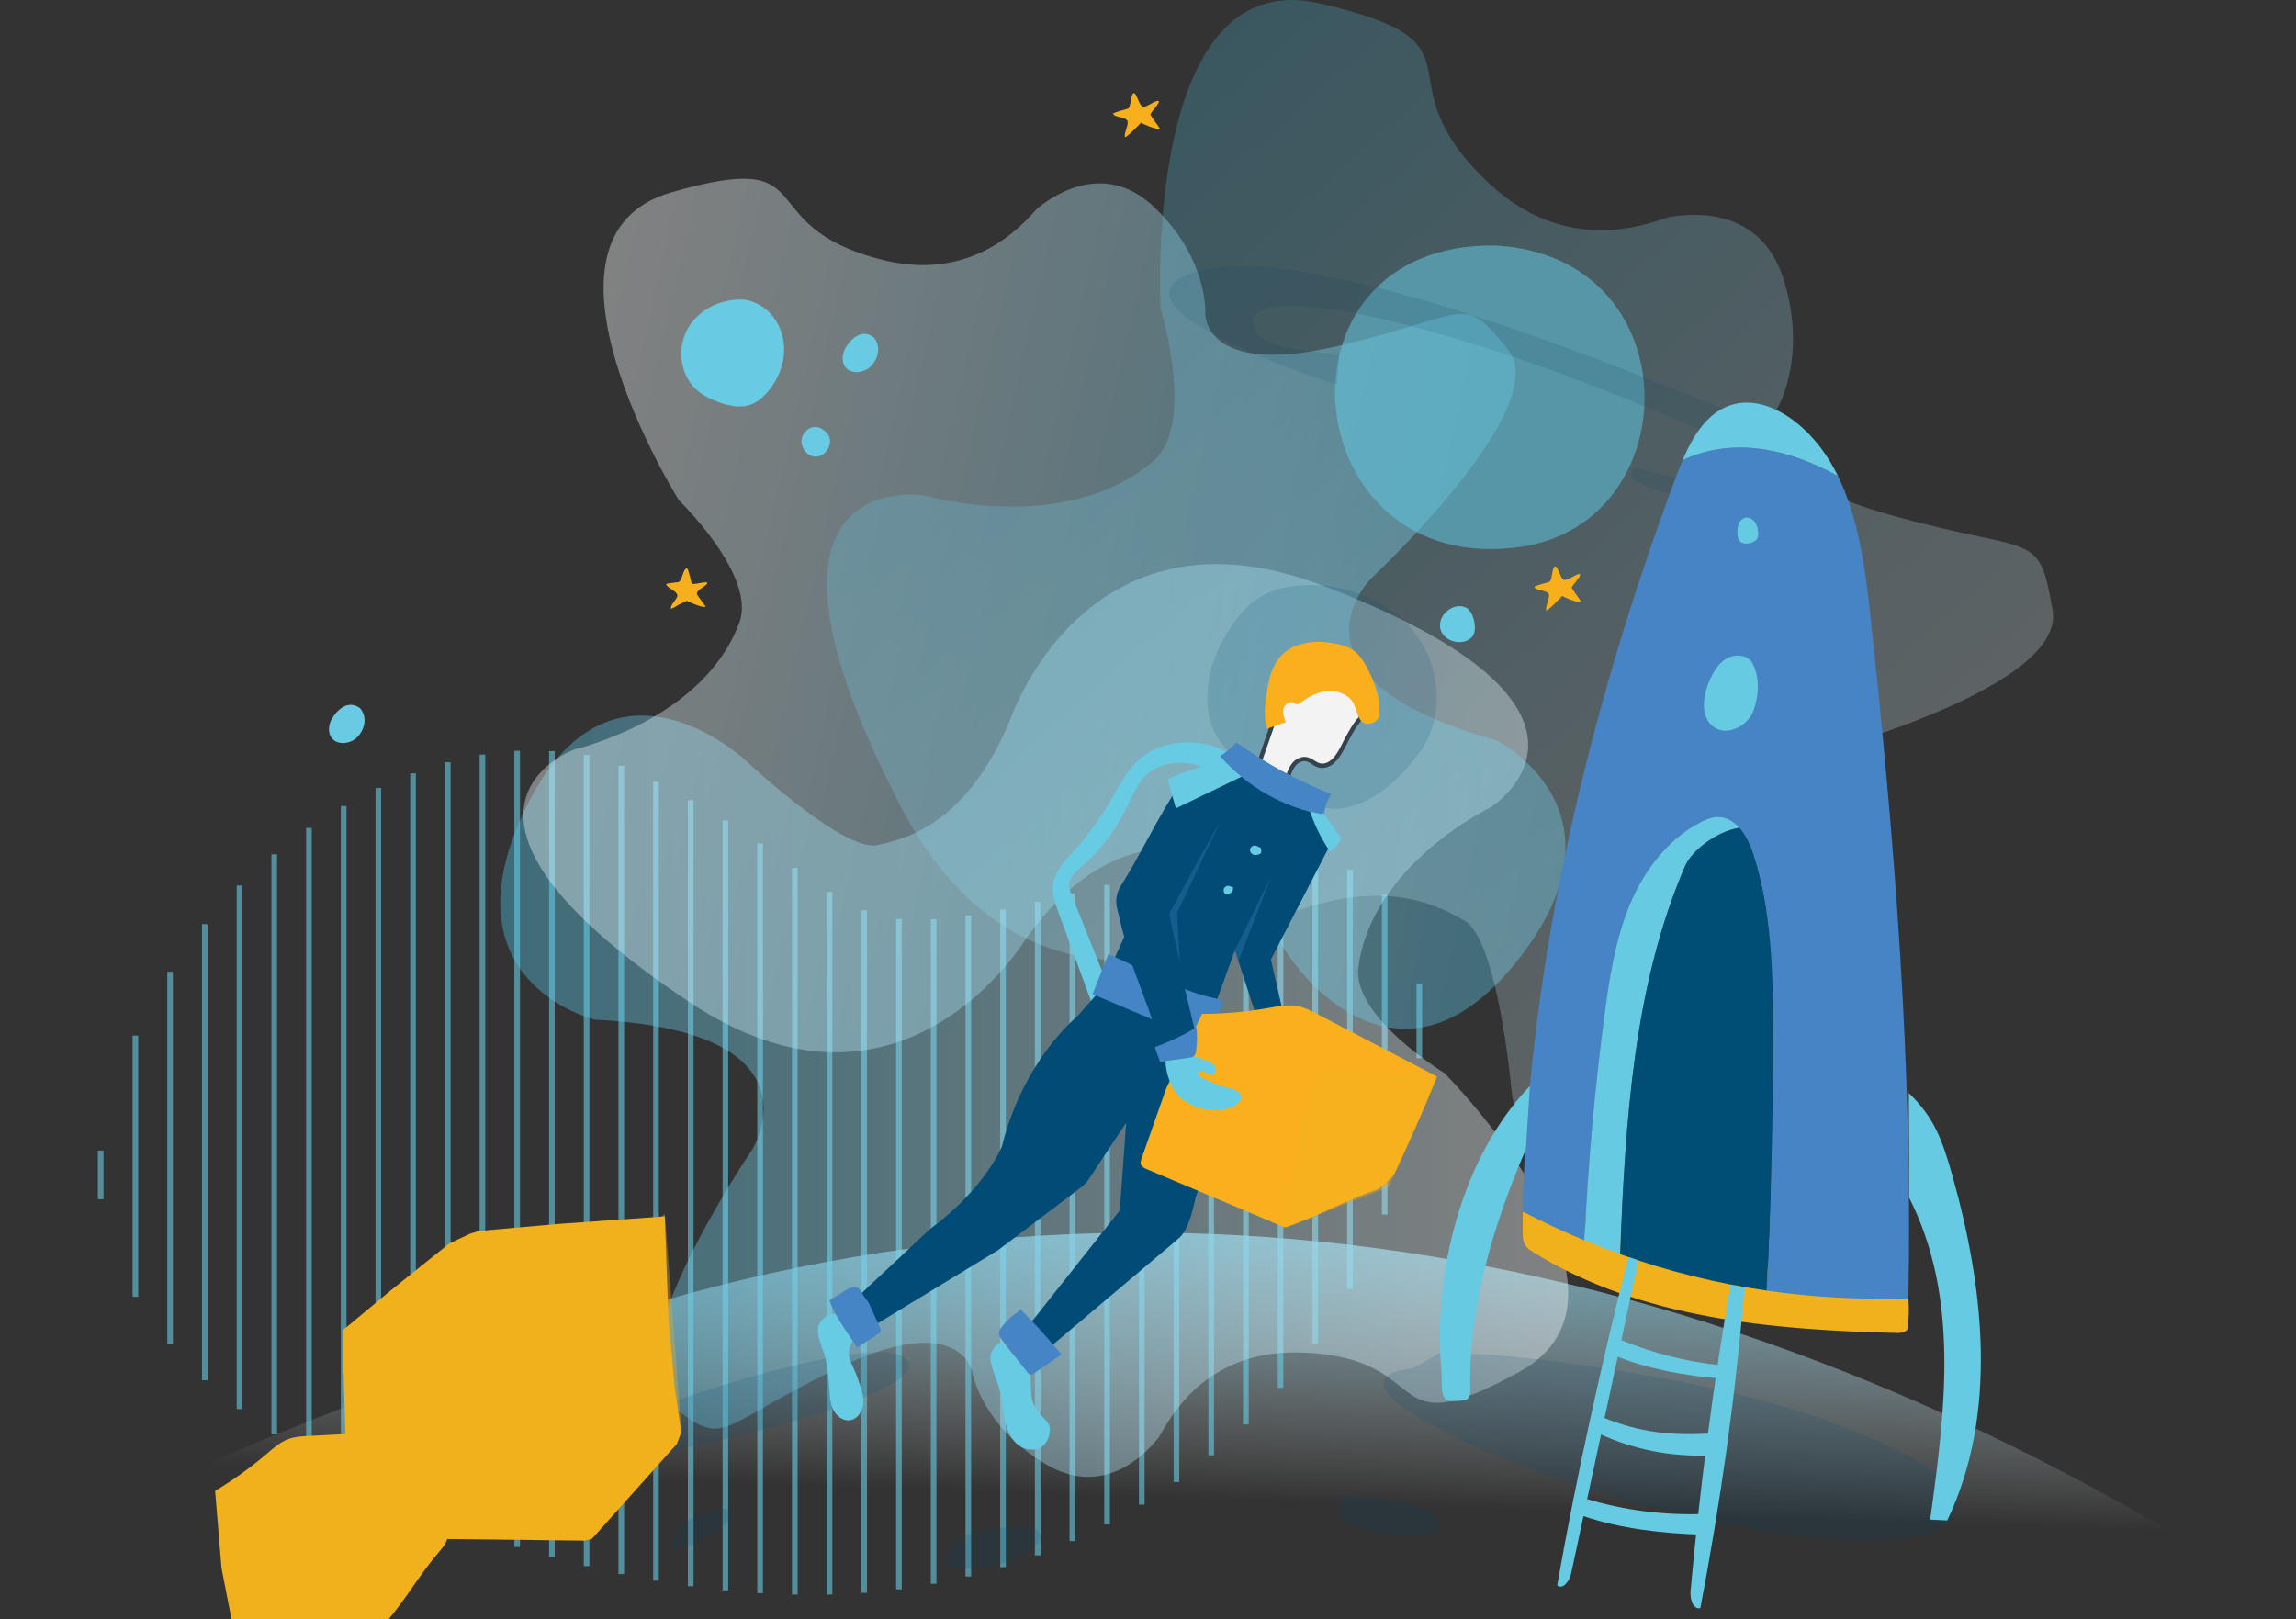 <svg fill="none" height="189" viewBox="0 0 268 189" width="268" xmlns="http://www.w3.org/2000/svg" xmlns:xlink="http://www.w3.org/1999/xlink"><rect x="0" y="0" width="268" height="189" fill="#333333" stroke="none"/><linearGradient id="a" gradientUnits="userSpaceOnUse" x1="130.682" x2="132.197" y1="174.645" y2="129.707"><stop offset="0" stop-color="#fff" stop-opacity="0"/><stop offset="1" stop-color="#51c7ea"/></linearGradient><linearGradient id="b"><stop offset="0" stop-color="#fff"/><stop offset="1" stop-color="#51c7ea"/></linearGradient><linearGradient id="c" gradientUnits="userSpaceOnUse" x1="183.05" x2="58.393" xlink:href="#b" y1="119.123" y2="119.123"/><linearGradient id="d" gradientUnits="userSpaceOnUse" x1="63.974" x2="185.566" xlink:href="#b" y1="61.176" y2="88.679"/><linearGradient id="e" gradientUnits="userSpaceOnUse" x1="217.271" x2="120.297" xlink:href="#b" y1="130.524" y2="23.929"/><path d="m-20.767 196.823c-1.149 0 2.264-.916 3.371-1.589 2.411-1.472 4.804-3.13 7.196-4.742 7.57-5.093 12.876-9.278 20.605-13.134 21.996-10.966 44.261-18.878 66.638-25.409 67.746-19.771 139.279-2.554 203.824 45.048" fill="url(#a)"/><path d="m97.154 186.144h-.658v-82.039h.658zm-4.051 0h-.658v-84.836h.658zm-4.051-.162h-.658v-87.516h.658zm12.15-.042h-.657v-79.686h.657zm-16.202-.284h-.658v-89.865h.658zm20.254-.121h-.658v-78.267h.658zm-24.302-.367h-.658v-91.772h.658zm28.353-.284h-.657v-77.578h.657zm-32.404-.367h-.658v-93.274h.658zm36.452-.484h-.658v-77.174h.658zm-40.504-.284h-.658v-94.368h.658zm44.556-.81h-.658v-76.768h.658zm-48.607-.121h-.658v-94.693h.658zm-4.051-1.014h-.658v-94.126h.658zm56.706-.242h-.657v-76.281h.657zm-60.758-.973h-.658v-92.948h.658zm64.805-.688h-.658v-75.592h.658zm-68.857-.609h-.658v-91.205h.658zm72.909-1.34h-.658v-74.657h.658zm-76.96-.121h-.658v-88.851h.658zm-4.051-1.661h-.658v-85.892h.658zm85.059-.526h-.657v-73.28h.657zm-89.111-1.298h-.658v-82.365h.658zm93.163-1.34h-.658v-71.577h.658zm-97.21-.73h-.658v-78.188h.658zm-4.051-2.27h-.658v-73.36h.658zm105.313-.121h-.657v-69.186h.657zm-109.364-2.433h-.658v-67.725h.658zm113.412-1.177h-.657v-66.06h.657zm-117.464-1.786h-.658v-61.115h.658zm121.512-2.475h-.658v-62.007h.658zm-125.563-.893h-.658v-53.248h.658zm129.614-4.219h-.657v-56.532h.657zm-133.666 0h-.658v-43.474h.658zm-4.051-5.517h-.658v-30.495h.658zm141.766-.931h-.657v-48.907h.657zm4.052-8.676h-.658v-37.348h.658zm-149.869-1.787h-.658v-5.675h.658zm153.916-16.463h-.657v-8.639h.657z" fill="#69cce5" opacity=".6"/><path d="m69.358 119.013s-17.884-4.359-7.967-24.743c9.917-20.388 25.67-5.468 25.67-5.468s11.357 10.64 15.292 9.85c3.934-.791 10.522-2.849 15.427-14.296 0 0 8.693-26.658 36.638-15.987 37.726 14.405 19.604 25.863 19.604 25.863s-13.886 6.637-15.458 18.674c-.76 5.797 10.031 12.351 10.031 12.351s25.469 25.689 8.79 34.861c-16.674 9.173-9.335-1.82-25.73-2.24-11.999-.306-15.817 9.267-16.455 9.99-.639.719-5.749 7.515-13.232 2.997-7.487-4.518-8.496-10.762-8.496-10.762s-1.387-7.348-15.866-.303c-14.479 7.046-12.752 9.404-19.532 4.015-6.78-5.388 9.709-29.586 9.709-29.586s8.768-13.857-18.428-15.204z" fill="url(#c)" opacity=".38"/><path d="m174.659 86.426s16.479 8.204 2.313 25.893c-14.169 17.69-26.24-.344-26.24-.344s-8.73-12.888-12.744-12.986c-4.01-.098-10.892.454-18.202 10.534 0 0-14.358 24.077-39.26 7.492-33.618-22.393-13.417-29.556-13.417-29.556s15.008-3.405 19.196-14.795c2.018-5.487-7.06-14.265-7.06-14.265s-19.173-30.688-.888-35.944c18.289-5.256 8.704 3.837 24.6 7.871 11.637 2.951 17.473-5.543 18.251-6.104.779-.56 7.264-6.058 13.568 0 6.304 6.062 5.915 12.377 5.915 12.377s-.268 7.473 15.409 3.807c15.677-3.67 14.509-6.349 19.936.405s-15.994 26.711-15.994 26.711-11.611 11.579 14.618 18.905z" fill="url(#d)" opacity=".38"/><g opacity=".65"><path d="m213.602 115.063s11.678 16.94-11.724 26.563c-23.406 9.622-25.466-14.542-25.466-14.542s-1.576-17.327-5.442-19.593c-3.866-2.267-10.892-5.453-23.481.443 0 0-27.038 15.767-42.424-13.933-20.772-40.087 2.846-36.156 2.846-36.156s16.508 4.794 26.754-4.072c4.936-4.272.801-17.766.801-17.766s-2.169-40.378 18.546-35.618c20.715 4.76 6.436 8.465 19.796 21.012 9.782 9.187 20.073 4.041 21.139 3.913 1.066-.125 10.37-1.99 13.262 7.348 2.887 9.339-.904 15.299-.904 15.299s-4.297 7.163 13.009 12.059c17.306 4.9 17.612 1.646 19.271 11.185 1.66 9.539-30.061 17.451-30.061 17.451s-17.601 5.033 4.082 26.393z" fill="url(#e)" opacity=".38"/><path d="m174.514 28.66c-27.272-.363-23.36 39.149 3.13 35.153 19.437-2.933 19.732-33.946-3.13-35.153z" fill="#68cbe3"/><path d="m156.06 44.893c-1.799-.484-26.554-8.692-17.661-12.744 11.3-5.15 47.73 9.588 59.057 14.076 2.721 1.078 17.861 6.917 16.376 11.341-1.829 5.449-23.168-.499-23.398-1.782-.046-.254.038-1.071.344-1.124.347-.06.763.106 1.096.182 4.206.927 10.064 2.74 14.316 1.339.454-.148.93-.42.658-.954-.673-1.317-2.669-2.236-3.882-2.906-1.194-.658-2.422-1.256-3.673-1.797-12.813-5.532-26.245-10.754-39.884-13.717-1.697-.367-12.646-2.6-13.066.458-.537 3.905 7.381 3.466 9.982 4.231" fill="#004c76" opacity=".15"/></g><path d="m182.199 69.727c.057-.015-1.67 1.729-1.719 1.506-.11-.469.423-1.339.313-1.82-.132-.571-1.568-.416-1.678-.897-.03-.121 1.622-.564 1.705-.583.378-.087.325-1.733.68-1.816.363-.083.631 1.54 1.104 1.585.495.045 1.523-.844 1.825-.655.219.136-1.009 1.396-.971 1.563.037.167 1.168 1.661 1.122 1.673-.423.098-1.848-.481-2.237-.723" fill="#f8af1c"/><path d="m133.021 14.482c.057-.015-1.67 1.729-1.719 1.506-.11-.469.423-1.339.313-1.82-.132-.571-1.568-.416-1.678-.897-.03-.121 1.622-.564 1.705-.583.378-.087.325-1.733.68-1.816.363-.083.631 1.54 1.104 1.585.495.045 1.523-.844 1.825-.655.219.136-1.009 1.396-.971 1.563s1.168 1.661 1.122 1.673c-.423.098-1.848-.481-2.237-.723" fill="#f8af1c"/><path d="m80.158 70.136c-.325.178-.692.314-1.005.488-.06.034-.794.549-.832.378-.102-.443.839-1.131.741-1.555-.113-.488-1.194-.791-1.304-1.26-.019-.08 1.24-.197 1.417-.238.484-.114.499-1.498 1.005-1.616.147-.034.51 1.593.548 1.76.06.265 1.769-.299 1.825-.057.076.322-1.33.81-1.206 1.339.019.08 1.073 1.453 1.028 1.464-.461.106-1.625-.435-2.219-.704z" fill="#f8af1c"/><path d="m156.579 174.94c-.401-.201 2.812-.299 3.197-.242 1.947.295 7.782.828 8.285 3.386.019.095.022.193 0 .288-.484 1.843-11.509.624-11.909-1.934" fill="#004c76" opacity=".15"/><path d="m167.821 158.06c-.071-.034.968-.098 1.074-.102 1.58-.042 3.167.068 4.743.174 3.715.253 7.408.707 11.093 1.241 11.788 1.703 23.821 4.026 34.732 8.987 2.374 1.078 9.914 4.238 8.912 8.026-1.156 4.385-13.681 3.409-16.799 3.099-13.368-1.325-26.868-5.328-39.227-10.554-1.417-.598-17.926-7.935-7.377-9.229" fill="#004c76" opacity=".15"/><path d="m111.463 180.124c.715-1.43 10.163-3.068 9.974-.768-.306 3.708-14.093 5.226-10.567 1.972" fill="#004c76" opacity=".15"/><path d="m71.133 167.981c0-1.631 5.665-3.606 6.667-4.037 3.288-1.416 26.577-8.972 28.206-4.897 1.497 3.746-21.547 9.04-24.925 9.748-1.47.306-11.24 2.618-10.254.703" fill="#004c76" opacity=".15"/><path d="m79.123 178.496c-.163-.162.178-.378.287-.461.763-.594 5.325-2.974 5.87-1.415.586 1.676-7.657 5.721-6.879 3.693" fill="#004c76" opacity=".15"/><path d="m86.973 34.991c-2.585-.216-5.303 1.018-6.629 3.25-1.327 2.229-1.036 5.377.85 7.159.786.742 1.78 1.226 2.801 1.585 1.172.412 2.475.67 3.64.246.786-.284 1.436-.855 1.98-1.491 1.141-1.34 1.875-3.05 1.909-4.809.034-1.76-.669-3.549-1.988-4.711-.688-.606-1.701-1.105-2.562-1.226z" fill="#68cbe3"/><path d="m170.955 70.862c-1.466-.53-3.209 1.056-2.823 2.569.385 1.514 2.676 2.07 3.708.901.703-.795.143-3.209-.885-3.47z" fill="#68cbe3"/><path d="m101.997 39.38c-1.191-.882-2.332-.216-3.171 1.007-.499.727-.684 1.763-.151 2.463.673.874 2.136.704 2.937-.053.801-.757 1.342-2.267.382-3.413z" fill="#68cbe3"/><path d="m42.043 82.683c-1.19-.882-2.332-.216-3.171 1.006-.499.727-.684 1.763-.151 2.463.673.874 2.135.704 2.937-.053s1.342-2.267.382-3.413z" fill="#68cbe3"/><path d="m96.717 50.819c-.854-1.268-2.283-1.324-2.993-.019-.559 1.025.314 2.505 1.482 2.513 1.168.008 2.06-1.461 1.512-2.494z" fill="#68cbe3"/><path d="m177.739 141.43c0 .753-.004 1.509-.008 2.262 0 .572.008 1.181.31 1.665.238.375.624.629 1.002.863 12.453 7.697 27.718 9.025 42.348 9.384.552.015 1.266-.094 1.308-.647.121-1.691.14-1.634.06-3.398" fill="#f0b11d"/><path d="m218.262 71.347c-.582-5.339-1.399-11.053-3.719-15.771-6.013-3.281-12.264-4.582-18.134-1.873-.227.526-.434 1.056-.631 1.578-10.219 27.157-17.453 57.137-18.035 86.153 2.384 1.237 4.784 2.357 7.207 3.363.404-8.873 1.191-17.724 2.362-26.529.571-4.291 1.247-8.623 2.91-12.619s4.422-7.685 8.27-9.661c.638-.329 1.322-.613 2.037-.613 1.005-.004 1.825.507 2.487 1.26.744.851 1.281 2.009 1.629 3.095 2.165 6.728 2.313 13.921 2.309 20.989-.004 9.861-.235 20.066-.745 29.943 5.39.779 10.896 1.074 16.546.904.53-26.794-1.591-53.573-4.497-80.212z" fill="#4684c5"/><path d="m196.689 101.104c.737-1.711 3.5-3.992 6.327-4.473-.658-.753-1.482-1.264-2.487-1.26-.714 0-1.402.288-2.037.613-3.848 1.979-6.607 5.665-8.27 9.661-1.662 3.999-2.339 8.328-2.91 12.619-1.171 8.801-1.957 17.656-2.362 26.529 1.376.572 2.763 1.109 4.154 1.608.623-15.325 1.538-31.274 7.589-45.297z" fill="#66cae3"/><path d="m204.645 99.727c-.348-1.082-.885-2.244-1.629-3.095-2.827.481-5.586 2.762-6.327 4.472-6.051 14.028-6.965 29.977-7.589 45.298 5.582 2.002 11.274 3.413 17.113 4.253.507-9.876.741-20.085.745-29.942 0-7.069-.144-14.262-2.309-20.99z" fill="#004d76"/><path d="m222.843 139.807c5.892 11.628 4.241 24.671 2.457 37.586.665.03 1.326.064 1.991.094 5.927-12.392 4.32-27.082.586-40.303-1.13-3.999-2.071-6.709-5.068-9.584" fill="#66cae3"/><path d="m178.098 134.183c-3.723 8.597-6.697 18.413-6.474 27.782.011.5-.004 1.079-.393 1.389-.197.159-1.524.215-1.773.208-1.519-.045-1.07-1.968-1.202-3.485-1.013-11.511 2.332-24.967 10.326-33.303" fill="#66cae3"/><path d="m214.543 55.575c-1.187-2.414-2.766-4.571-4.913-6.281-2.049-1.635-4.747-2.762-7.279-2.1-2.96.776-4.706 3.602-5.945 6.508 5.873-2.709 12.124-1.408 18.133 1.873z" fill="#68cbe3"/><g fill="#66cae3"><path d="m203.768 60.408c-.967.333-.944 1.116-.967 1.831-.015.431.132.919.521 1.113.56.276 1.705-.034 1.86-.639.136-.522 0-2.304-1.414-2.304z"/><path d="m204.456 77.242c-.673-.87-2.056-.901-2.997-.325-.937.575-1.512 1.589-1.946 2.603-.76 1.767-1.059 4.162.476 5.313 1.572 1.181 4.04-.049 4.694-1.903.654-1.854.748-3.981-.227-5.687z"/><path d="m190.068 146.746c-3.137 12.461-6.078 25.655-8.304 38.313.635.571 1.436-.5 1.618-1.336 2.649-12.325 5.215-24.252 7.865-36.58"/><path d="m201.984 150.042c-2.049 11.926-3.564 23.619-4.653 35.675-.083.9.261 2.209 1.146 2.009 2.418-12.786 4.074-24.513 5.158-37.48"/><path d="m200.915 160.921c-3.852-.25-8.75-1.147-12.31-2.642l.533-1.884c3.949 1.612 7.536 2.524 11.777 2.993z"/><path d="m199.471 169.922c-4.46.11-8.636-.662-12.699-2.508l.28-1.979c4.32 1.786 8.114 2.19 12.778 1.884l-.359 2.6z"/><path d="m198.688 179.148c-4.678-.144-9.52-.689-13.953-2.195l.435-1.979c4.338 1.317 9.1 1.93 13.632 1.756l-.114 2.414z"/></g><path d="m40.105 155.206 5.635-4.677 6.693-5.369 2.46-1.154 1.028-.314 9.006-.799 12.672-.9.419 11.764.733 8.117.775 5.327-.525 1.363-9.887 11.052-.835.231-19.861-.231h-6.281l-1.153-.734-.378-1.404-.503-17.387z" fill="#f0b11d"/><path d="m128.04 118.763c-1.519-4.155-3.042-8.31-4.562-12.464-.317-.874-.642-1.775-.597-2.702.087-1.748 1.429-3.133 2.597-4.435 1.595-1.778 3.008-3.723 4.21-5.786.986-1.695 1.867-3.515 3.352-4.794 1.754-1.51 4.184-2.074 6.486-1.884 2.301.193 3.288.904 5.314 2.017l-1.754 2.388c-1.55-.677-2.483-1.744-4.154-1.983-1.67-.238-3.488.026-4.811 1.082-1.357 1.086-1.988 2.812-2.763 4.37-1.243 2.513-3 4.771-5.124 6.599-.658.564-1.41 1.2-1.452 2.066-.019.424.14.837.299 1.23 1.572 3.924 3.141 7.844 4.713 11.768l-1.761 2.524z" fill="#67cbe4"/><path d="m132.394 106.799-5.677 12.48s2.094 3.095 2.362 2.736c.269-.36 7.17-8.087 6.709-8.874-.457-.787-3.394-6.342-3.394-6.342z" fill="#004c76"/><path d="m128.467 115.562-2.752 3.115s-6.243 4.994-8.772 15.17c0 0-1.931 4.862-8.394 9.633l-8.515 7.973 1.916 3.326 14.581-8.865 9.638-7.292c.359-.273.673-.606.922-.984l4.358-6.573-.741 10.225-10.734 13.565 2.158 2.758 15.454-13.054c1.028-.87 1.58-2.918 1.947-4.692l2.978-8.862-1.191-10.103-12.857-5.34z" fill="#004c76"/><path d="m149.738 118.071-1.395-6.054 6.716-13.005c.514-.995.492-2.183-.06-3.156l-1.032-1.824-9.959-4.181-10.884 21.288 4.531 9.365 2.472 1.514 4.017-11.083 2.533 7.795 3.057-.651z" fill="#004c76"/><path d="m142.76 116.72c-1.579-.272-3.125-.715-4.607-1.324l1.762 10.273 2.849-8.949z" fill="#4585c5"/><path d="m154.764 94.323c1.901.405 4.354-.462 6.327-1.813 1.784-1.226 3.28-2.887 4.577-4.62 2.955-3.95 2.581-9.85-.367-13.8-2.952-3.954-8.065-5.975-12.99-5.782-1.806.072-3.639.428-5.193 1.355-1.625.973-2.834 2.513-3.824 4.132-1.066 1.748-1.928 3.659-2.208 5.687-.457 3.349.05 6.1 2.518 8.404" fill="#004c76" opacity=".15"/><path d="m141.245 118.922c-.695 1.374-1.115 2.872-1.81 4.246-.148.288.287.541.434.254.696-1.374 1.115-2.872 1.811-4.246.147-.288-.287-.541-.435-.254z" fill="#181b3b"/><path d="m150.104 143.265 3.099-19.321 14.543 1.725c-1.545 3.826-3.208 7.602-4.977 11.329-.219.462-1.652 1.737-2.098 1.892-3.995 1.374-6.572 3.001-10.567 4.375-.125.026-.249-.027-.363-.076-5.291-2.233-10.582-4.465-15.877-6.701-.28-.118-.586-.265-.688-.549-.083-.235 0-.496.083-.73.96-2.729 1.92-5.461 2.88-8.189l4.169-8.658c2.604-.015 5.204-.249 7.77-.7 1.111-.196 2.249-.431 3.356-.223.828.155 1.588.549 2.332.939 4.63 2.418 9.26 4.835 13.89 7.25" fill="#fab01d"/><path d="m97.54 153.386c-.805-.105-1.644.538-1.958 1.291-.404.972.336 2.391.635 3.402.401 1.35.506 2.766.593 4.169.053.799.106 1.624.465 2.339.359.715 1.107 1.298 1.901 1.207.937-.11 1.553-1.109 1.598-2.051.046-.942-.325-1.846-.623-2.743-.707-2.115-1.686-2.668-.548-4.586" fill="#67cbe4"/><path d="m116.985 156.596c-.681.329-1.27.942-1.368 1.695-.053.39.034.787.139 1.169.299 1.056.771 2.059 1.028 3.126.254 1.036.299 2.111.507 3.155.208 1.045.601 2.104 1.402 2.808s2.079.942 2.937.314c.627-.458.914-1.271.918-2.047s-.847-1.305-1.296-1.937c-1.191-1.673-.749-1.888-.998-4.431" fill="#67cbe4"/><path d="m96.829 151.794c.609 1.861 2.169 3.874 3.228 5.52.812-.529 1.629-1.059 2.441-1.593.132-.087.276-.185.31-.34.03-.133-.026-.265-.083-.39-.423-.931-.847-1.862-1.27-2.793-.197-.435-.586-.741-.786-1.176-.775-1.673-2.102-.193-3.077.299-.268.136-.54.272-.767.469" fill="#4585c5"/><path d="m118.849 153.114c-.737.477-1.391 1.083-1.92 1.783-.182.238-.356.514-.329.813.023.258.185.473.344.678.971 1.248 1.946 2.501 2.917 3.749.106.137.223.28.394.311.181.034.359-.076.514-.182 1.043-.715 2.086-1.434 3.129-2.149-1.519-1.854-3.126-3.633-4.819-5.328" fill="#4585c5"/><path d="m146.657 98.743c-.321-.163-.756.132-.752.492.004.359.404.647.752.564.348-.083.726-.045.499-.836z" fill="#67cbe4"/><path d="m143.683 103.514c-.22-.166-.567-.125-.741.091s-.14.564.068.746c.465.227 1.077-.337.888-.822z" fill="#67cbe4"/><path d="m150.255 90.952c.174-.583.352-1.184.73-1.661s1.005-.806 1.595-.655c.491.129.858.556 1.345.708.616.193 1.3-.11 1.754-.571.457-.458.74-1.056 1.062-1.616.563-.984 1.33-2.573 2.135-3.375l-1.357-5.002-6.599-1.093-4.044 11.658 3.375 1.612" fill="#f3f3f3"/><path d="m150.497 91.02c.25-.836.598-1.987 1.603-2.153.503-.083.865.242 1.262.484.318.193.658.318 1.032.299 1.655-.083 2.396-2.055 3.073-3.292.4-.73.801-1.487 1.338-2.127.238-.288.351-.375.257-.715-.227-.844-.458-1.684-.685-2.528-.204-.757-.411-1.517-.616-2.274-.022-.08-.09-.163-.173-.174-2.2-.363-4.4-.73-6.599-1.094-.14-.023-.261.034-.31.174-1.183 3.406-2.362 6.815-3.545 10.22-.167.481-.333.957-.499 1.438-.034.098.019.238.117.284 1.126.537 2.253 1.075 3.375 1.612.291.14.544-.295.253-.435-1.126-.537-2.252-1.075-3.375-1.612l.117.284c1.183-3.406 2.363-6.815 3.545-10.22.167-.481.333-.957.499-1.438l-.31.174c2.2.363 4.4.73 6.599 1.094l-.174-.174c.454 1.669.904 3.334 1.357 5.002l.064-.246c-.733.753-1.232 1.71-1.734 2.626-.537.98-1.081 2.478-2.238 2.853-.676.216-1.096-.201-1.644-.503-.415-.227-.865-.295-1.319-.144-1.069.363-1.462 1.461-1.753 2.448-.091.31.393.443.483.133z" fill="#35444c"/><path d="m150.089 84.315c-.204-.503-.408-1.048-.283-1.578.124-.53.744-.969 1.217-.704.102.057.192.144.306.17.185.042.359-.083.51-.197.888-.67 1.912-1.211 3.02-1.321 1.107-.11 2.305.269 2.974 1.158.439.579.571 1.752 1.04 2.308.468.556 1.496.386 1.931-.197.181-.242.215-.56.223-.859.041-1.725-.567-3.405-1.349-4.946-.428-.84-.93-1.676-1.697-2.221-.628-.443-1.384-.658-2.14-.806-2.173-.424-4.678-.231-6.228 1.351-.892.912-1.353 2.168-1.58 3.425-.321 1.771-.623 3.432-.132 5.157" fill="#fab01d"/><path d="m136.196 122.991c-.537 1.483.525 4.465 1.818 5.365 1.734 1.211 4.104 1.699 6.001.757.446-.223.907-.62.851-1.116-.068-.587-.775-.825-1.346-.969-1.164-.295-2.294-.73-3.356-1.294-.147-.079-.31-.182-.336-.344-.053-.329.457-.439.752-.288.295.152.57.435.899.379.412-.069.544-.659.322-1.015-.223-.355-.639-.529-1.028-.677-.779-.299-.666-.197-1.444-.496" fill="#67cbe4"/><path d="m144.28 88.723.427-.148-.624 7.299c-2.026 3.277-2.558 3.788-4.762 7.004-.162.238-2.774 3.515-2.849 3.795-.08.277-.193.288-.129.564 1.164 4.923 2.2 9.123 3.36 14.046l-4.052 1.968c-2.022-6.142-3.885-11.14-5.276-17.285-.196-.867-.037-1.775.439-2.528 2.351-3.723 4.527-8.404 6.92-11.904.88-1.286 2.09-1.192 3.515-1.816 1.285-.564 2.143-.658 3.458-1.143" fill="#004c76"/><path d="m135.383 123.948c1.13-.156 2.256-.307 3.386-.462.2-.026.416-.061.571-.189.189-.159.246-.428.28-.674.124-.897.132-1.812.022-2.713-1.349.87-3.326 1.794-4.841 2.32.136.56.453 1.161.586 1.721" fill="#4585c5"/><path d="m144.442 86.759c-.948.961-.926.912-1.882 1.585 3.076 3.538 7.389 5.975 12.003 6.785.05-.855.337-1.695.824-2.403-3.87-1.54-7.551-3.549-10.945-5.967z" fill="#4585c5"/><path d="m142.334 96.124c-.378.382-5.862 10.55-5.862 10.55l1.243 5.812-.317-5.941 4.932-10.417z" fill="#4585c5" opacity=".3"/><path d="m144.144 110.927 4.282-8.752-3.878 9.997z" fill="#4585c5" opacity=".3"/><path d="m134.472 118.987c-.102-.409-2.26-6.172-2.286-6.266-.027-.095-2.804-1.347-2.804-1.347l-1.856 4.673z" fill="#4585c5"/><path d="m52.21 178.425c-.34-3.867-.794-7.727-1.364-11.568 0 0-.038.008-.098.019 0 0 0-.003.004-.007l-14.721.753c-.79.041-1.595.083-2.339.352-.998.359-1.807 1.093-2.615 1.782-1.867 1.589-3.863 3.023-5.968 4.28l.748 9.013c.522 2.671 1.043 5.347 1.565 8.018.045.231.102.481.283.632.219.182.537.155.82.117 5.355-.715 10.715-1.434 16.07-2.149.117-.015.242-.034.329-.113 2.585-3.024 3.9-5.574 6.485-8.598.287-.336.582-.685.726-1.108.155-.454.117-.95.072-1.427z" fill="#f0b11d"/><path d="m69.115 179.337c-.094-2.69-5.764-27.271-5.023-27.733.737-.461 13.508-9.895 13.508-9.895l1.927 25.209-10.412 12.415z" fill="#f0b11d" opacity=".35"/><path d="m44.923 189.557c-.095-2.69-4.358-15.639-3.621-16.101.737-.461 9.445-6.58 9.445-6.58l1.463 11.549z" fill="#f0b11d" opacity=".35"/><path d="m150.104 143.264c-.094-2.69 3.016-17.557 3.757-18.019.737-.462 13.885.424 13.885.424l-5.631 12.892z" fill="#f0b11d" opacity=".35"/><path d="m143.063 88.859c-2.219.42-4.396 1.075-6.478 1.949-.083.034-.174.079-.208.163-.026.068-.011.14.008.212.257 1.071.548 2.13.876 3.179 2.589-1.249 5.174-2.497 7.763-3.746.133-.064.284-.216.186-.322-.617-.655-1.342-1.211-2.136-1.635" fill="#67cbe4"/><path d="m154.16 94.417c.756 1.093 1.511 2.187 2.264 3.277.037.053.075.114.087.178.015.095-.031.182-.08.265-.291.507-.703.946-1.19 1.271-1.002-1.476-1.799-3.091-2.362-4.783-.016-.045-.031-.102-.008-.144s.072-.06.117-.076c.299-.102.593-.204.892-.306" fill="#67cbe4"/><path d="m144.299 86.683c-.949.961-.926.912-1.882 1.585 3.076 3.538 7.388 5.975 12.003 6.785.049-.855.336-1.695.824-2.403-3.87-1.54-7.551-3.549-10.945-5.967z" fill="#4585c5"/></svg>